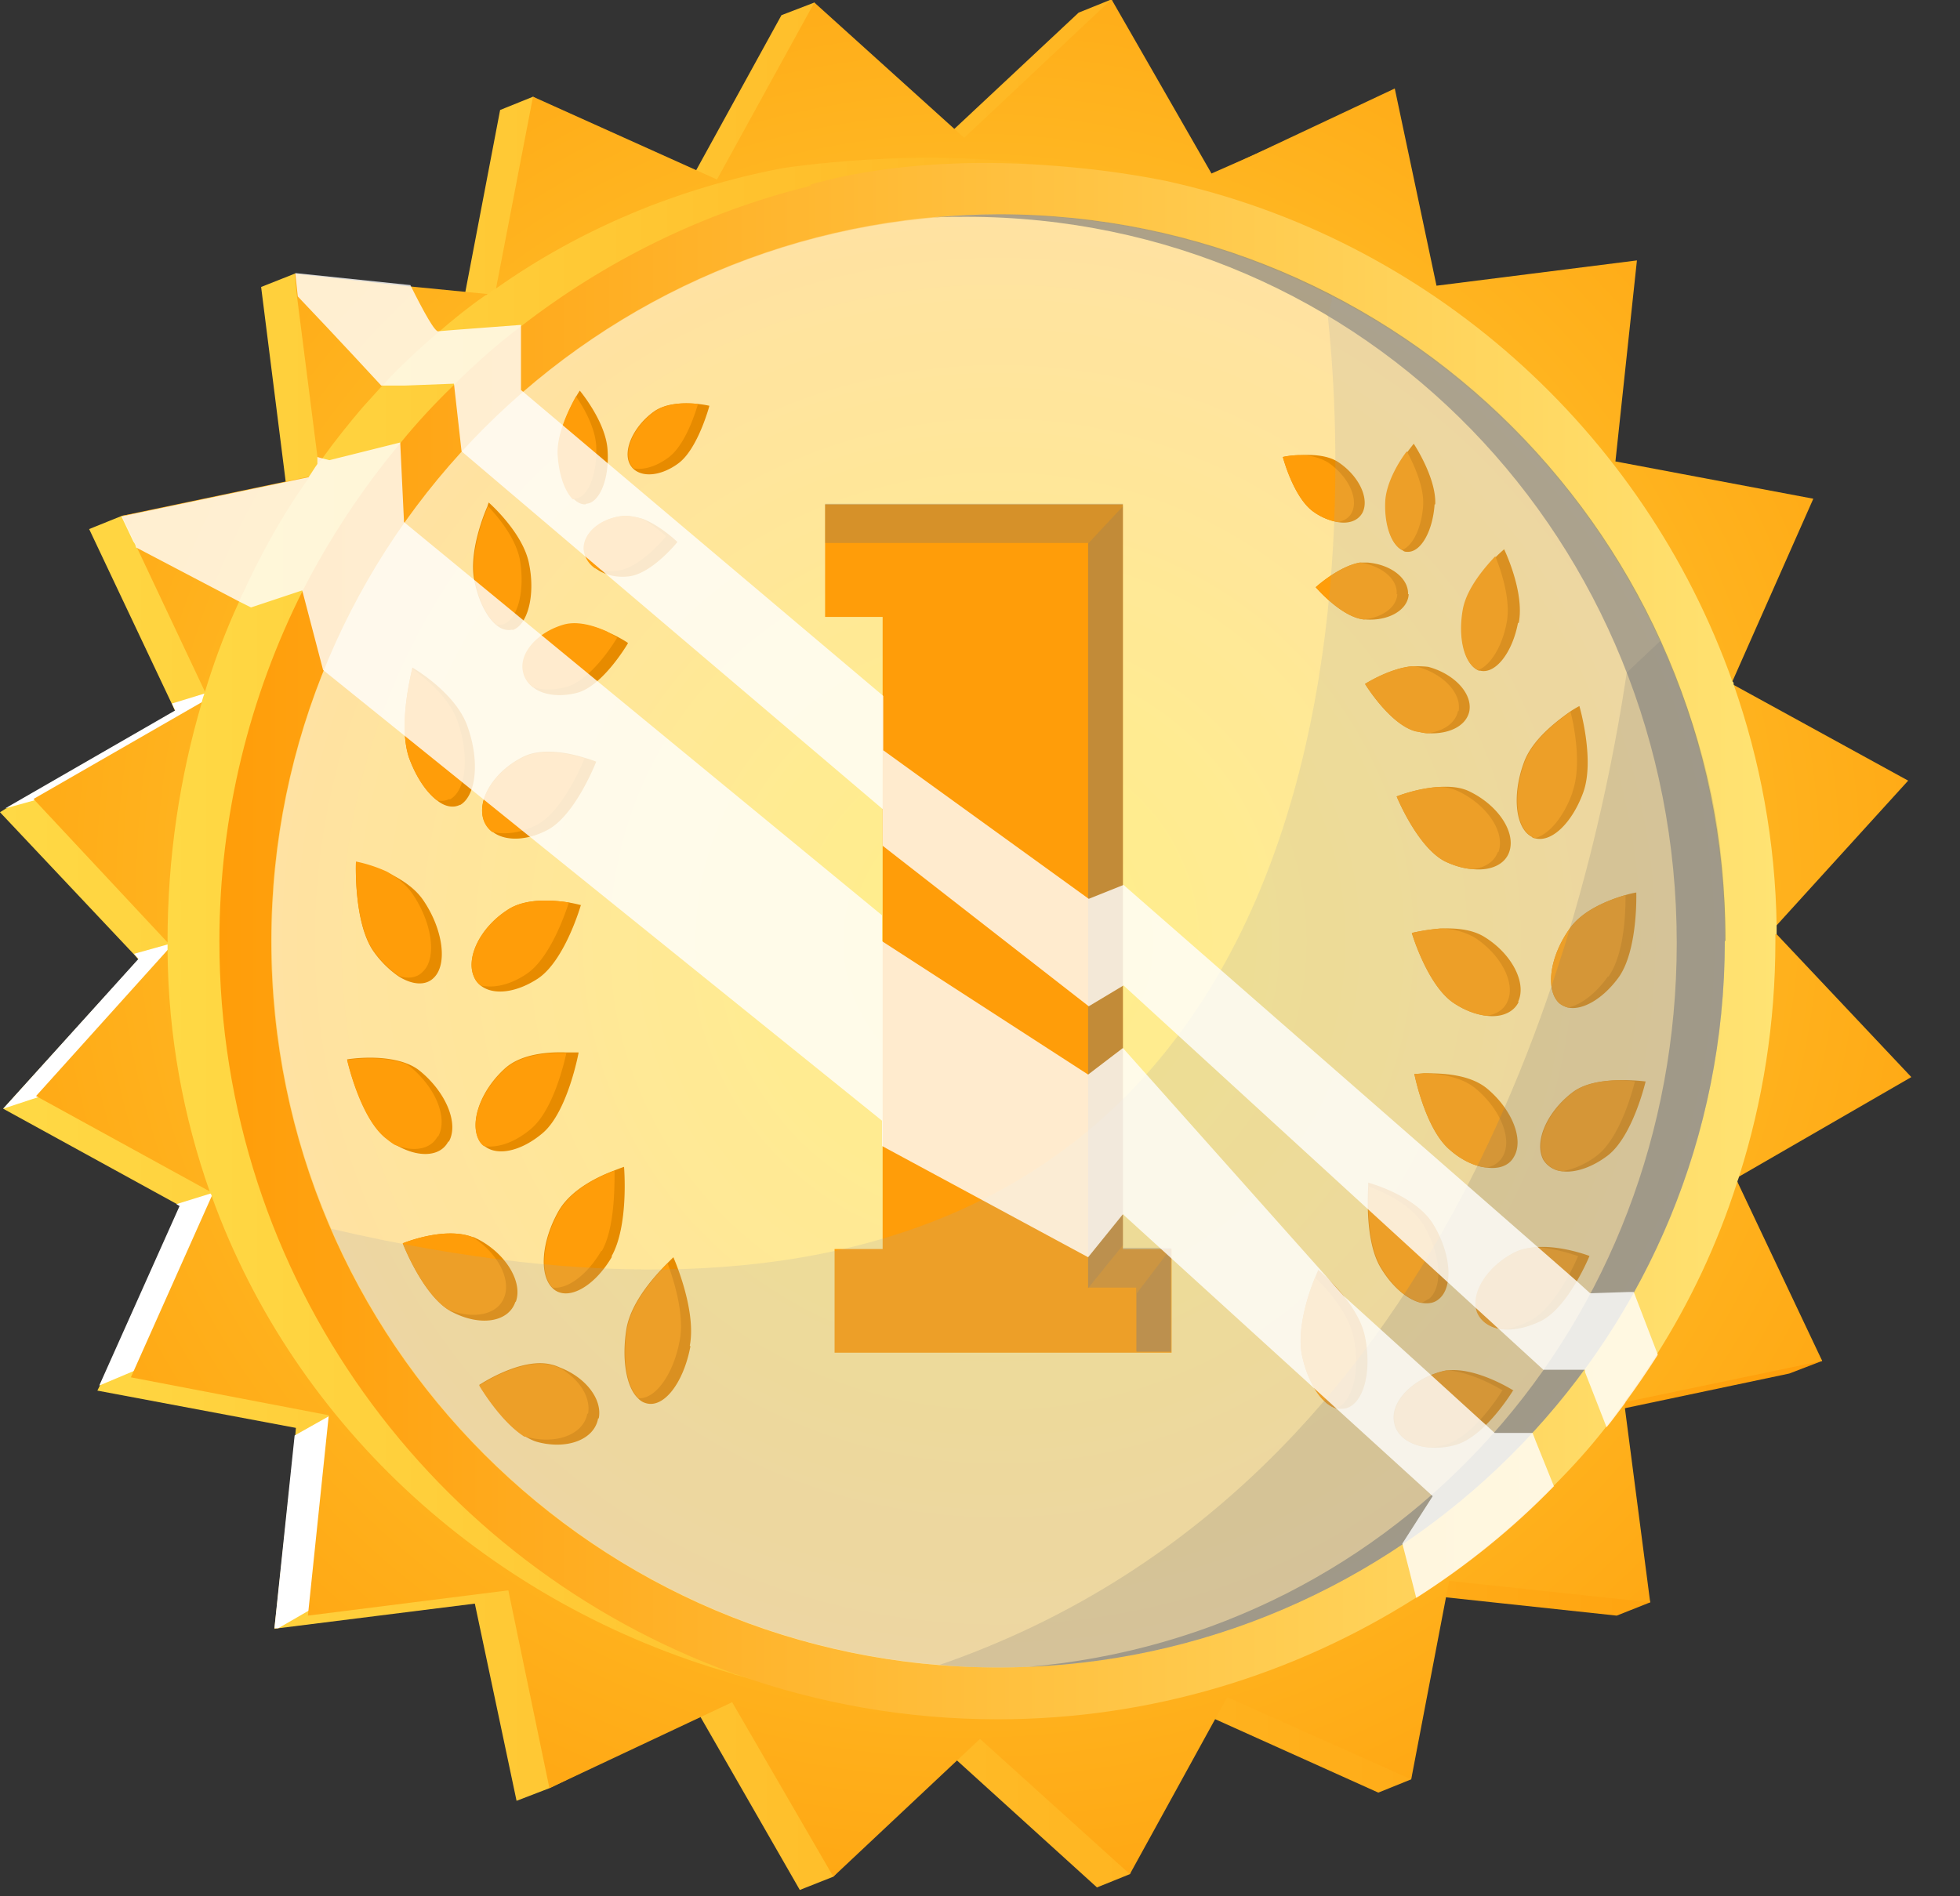 <svg xmlns="http://www.w3.org/2000/svg" width="31" height="30" fill="none"><rect width="100%" height="100%" fill="#333333" stroke="none"/><path fill="url(#a)" d="m26.94 18.84 1.88 2.69-.52.2-3.13.66.93 2.96-.53.21-3.17-.34-.08 2.93-.52.21-2.91-1.31-1.02 2.6-.52.21-2.37-2.15-1.8 1.98-.53.21-1.59-2.77-2.37 1.16-.52.2-.66-3.12-3.11.39-.06.01.33-3.06.01-.12L1.54 22l.04-.08 1.27-2.84-.05-.03-2.75-1.51 2.14-2.36-.07-.08L0 12.85l.08-.05 2.69-1.55-.05-.11-1.31-2.77.52-.21 2.6-.45-.4-3.17.53-.21 2.65.55.6-3.14.52-.21 2.39 1.51 1.54-2.8.52-.2 1.85 2.34L17.06.2l.52-.21 1.07 2.98 2.86-1.26.69 3.02 3.17-.4-.34 3.17 3.13.6-1.3 2.92 2.8 1.53-2.14 2.37 2.19 2.33-2.77 1.59Z"/><path fill="#fff" d="m7.35 22.21-2.12 3.07-.83.48h-.06l.32-3.05.96-.54-3.22-.6-.83.35 1.27-2.84-.05-.03.9-.28-2.7-1.54-.94.31 2.14-2.37-.07-.08.93-.26.19-.84-2.33-1.43-.83.23 2.69-1.55-.05-.11.75-.23s1.55 2.74 1.47 2.84c-.08.11 2.41 8.46 2.41 8.46v.01Z" style="mix-blend-mode:soft-light"/><path fill="url(#b)" d="m25.69 22.2.41 3.15-3.18-.34-.6 3.14-2.91-1.3-1.54 2.8-2.37-2.14-2.32 2.18-1.6-2.76-2.89 1.36-.65-3.13-3.17.4.33-3.17-3.13-.6 1.28-2.87.02-.05-.05-.02-2.75-1.51 2.08-2.31.06-.06-.06-.06-2.12-2.27 2.66-1.53.1-.06-.05-.11-1.08-2.29-.04-.09-.19-.4 2.96-.62.17-.04-.03-.18-.01-.1-.32-2.51-.04-.38 1.81.2 1.22.12.14.02.02-.13.58-3.01 2.91 1.31 1.54-2.8 2.37 2.14 2.33-2.19 1.59 2.77 2.89-1.36.66 3.12 3.17-.4-.34 3.18 3.13.59-1.28 2.89-.02.03.03.02 2.77 1.52-2.09 2.3-.05.06.06.07 2.13 2.26-2.7 1.56-.07.04.03.08 1.33 2.81-3.11.65h-.02v.02Z"/><path fill="url(#c)" d="M26.96 14.92c0 2.02-.43 3.9-1.21 5.54-.06.13-.13.27-.2.4-.08.15-.16.3-.25.45 0 .01-.01.02-.02.04-.07.13-.15.25-.23.38-.07.12-.15.24-.23.35-.17.25-.35.49-.54.72-.07.09-.14.18-.22.26-.54.63-1.15 1.19-1.81 1.68-.08.07-.17.12-.26.19-1.89 1.31-4.21 2.06-6.8 2.06-1.23 0-2.42-.17-3.54-.49-.02 0-.04-.01-.06-.02-3.81-1.09-6.91-3.87-8.24-7.55 0-.02-.02-.05-.03-.07-.42-1.19-.66-2.47-.67-3.82v-.15c0-1.32.19-2.58.54-3.77.01-.06.03-.11.05-.17.13-.43.28-.84.46-1.25.03-.07.06-.13.09-.2.02-.05.04-.1.07-.15.09-.2.19-.4.29-.59.22-.42.47-.83.75-1.22.05-.07.09-.14.14-.21v-.01c.02-.02.04-.05.06-.07.2-.28.41-.54.63-.8l.29-.32s.09-.09.13-.14c.14-.15.29-.29.44-.43.11-.1.22-.2.34-.3.24-.21.49-.41.75-.59h.01c.05-.04.1-.08.16-.11 1.32-.93 2.85-1.58 4.53-1.9 0 0 2.15-.34 4.12-.04.68.1 1.33.28 1.87.57.2.11.38.09.53.03 2.06.77 3.86 2.08 5.24 3.76 0 .01.01.02.02.03l.15.18v.01c.73.94 1.32 1.98 1.77 3.1.56 1.44.87 2.99.87 4.63l.01-.01Z"/><path fill="url(#d)" d="M28.1 14.78v-.13c-.02-1.34-.26-2.62-.68-3.82 0-.02 0-.04-.02-.05-1.41-3.97-4.79-7.01-8.97-7.92-.7-.14-1.34-.21-1.93-.25-1.92-.13-3.2.17-3.68.31v.02c-1.7.42-3.25 1.19-4.59 2.23-.37.28-.72.59-1.05.92-.3.29-.58.59-.84.91-.6.72-1.12 1.5-1.55 2.34-.84 1.67-1.32 3.56-1.32 5.55 0 5.33 3.38 9.86 8.12 11.58.02.01.04.02.06.02 1.29.46 2.68.71 4.13.71 2.43 0 4.7-.71 6.61-1.92.8-.51 1.52-1.1 2.18-1.77.3-.3.57-.6.82-.92.1-.13.2-.26.29-.39l.01-.02c.18-.24.34-.48.5-.73.54-.85.97-1.76 1.28-2.73.01-.04.03-.08.04-.12.37-1.17.57-2.41.57-3.71v-.11h.02Z"/><path fill="url(#e)" d="M15.78 26.38c-6.34 0-11.49-5.16-11.49-11.49S9.45 3.4 15.78 3.4s11.49 5.16 11.49 11.49-5.16 11.49-11.49 11.49Z"/><path fill="url(#f)" d="M15.78 26.38c-6.34 0-11.49-5.16-11.49-11.49S9.45 3.4 15.78 3.4s11.49 5.16 11.49 11.49-5.16 11.49-11.49 11.49Z" opacity=".3" style="mix-blend-mode:multiply"/><path fill="url(#g)" d="M27.28 14.89c0 6.34-5.16 11.49-11.49 11.49-4.72 0-8.78-2.86-10.55-6.94-.61-1.4-.94-2.94-.94-4.56 0-6.34 5.16-11.49 11.49-11.49 1.85 0 3.61.44 5.16 1.23 3.75 1.89 6.33 5.78 6.33 10.27Z" opacity=".3" style="mix-blend-mode:multiply"/><path fill="#FF9D09" d="M13.2 21.4v-1.64h.76v-10h-.91V7.98h4.71v11.78h.77v1.64H13.2Z"/><path fill="#767676" d="M17.76 19.75V7.97h-4.71v.62h4.16v11.78h.76v1.01h.55v-1.64h-.76v.01Z" opacity=".3" style="mix-blend-mode:color-burn"/><path fill="#767676" d="m17.21 8.6.55-.59V19.7l-.55.68V8.6ZM18.52 19.75v1.64h-.54v-.93l.54-.71Z" opacity=".2" style="mix-blend-mode:color-burn"/><path fill="#767676" d="M27.28 14.89c0 6.17-4.9 11.23-11.01 11.48 5.87-.51 10.25-5.45 10.25-11.45 0-6.34-4.91-11.49-11.24-11.49-.17 0-.35 0-.52.01.34-.03.69-.05 1.04-.05 6.34 0 11.49 5.15 11.49 11.49l-.01.01Z" opacity=".6" style="mix-blend-mode:color-burn"/><path fill="#E78B00" d="M25.14 19.87s-.33.81-.77 1.03c-.21.1-.42.15-.6.13-.19-.02-.34-.12-.4-.27-.11-.3.16-.73.6-.95.1-.05.22-.07.33-.08.4-.03.84.14.84.14ZM22.76 20.55c-.08.07-.18.08-.29.06-.21-.05-.45-.25-.63-.55-.24-.39-.21-1.09-.2-1.29v-.06s.75.2 1.03.66.32.99.09 1.18ZM23.93 22s-.44.73-.91.86c-.14.04-.28.05-.41.04-.29-.02-.52-.17-.56-.39-.07-.32.27-.68.74-.81.04-.01.07-.02.11-.02.46-.05 1.04.32 1.04.32h-.01ZM21.29 22.28a.43.43 0 0 1-.16 0c-.23-.07-.45-.41-.54-.85-.08-.42.11-.98.21-1.22l.05-.12s.63.51.74 1.06c.11.55-.02 1.05-.3 1.13ZM26.03 17.1s-.2.87-.6 1.18c-.25.19-.52.28-.73.25a.39.39 0 0 1-.29-.18c-.15-.28.05-.75.45-1.06.19-.15.46-.19.7-.2.26-.01.47.02.47.02v-.01ZM23.94 18.31c-.08.14-.25.19-.44.16-.18-.02-.39-.12-.57-.28-.39-.33-.56-1.2-.56-1.2s.06 0 .15-.01h.03c.25 0 .7.01.98.25.39.33.58.81.41 1.08ZM25.04 12.54c-.18.49-.51.8-.77.72 0 0-.03 0-.04-.02-.26-.13-.32-.65-.13-1.17.13-.37.52-.66.73-.81.09-.06.15-.09.15-.09s.25.85.06 1.37ZM23.87 13.48c-.07.2-.3.3-.58.27-.14-.01-.28-.05-.43-.12-.44-.22-.77-1.03-.77-1.03s.32-.13.67-.15c.17-.01.35 0 .5.08.44.22.72.64.61.95ZM25.61 15.45c-.25.35-.58.54-.81.49a.37.37 0 0 1-.14-.07c-.22-.21-.15-.73.16-1.17.21-.31.65-.47.89-.54.1-.03.17-.04.17-.04s.03.89-.27 1.33ZM24.02 15.85c-.08.17-.28.25-.51.22-.16-.02-.33-.08-.5-.19-.43-.27-.68-1.12-.68-1.12s.2-.05.45-.07h.01c.23-.01.5.01.7.14.43.27.66.73.52 1.02h.01ZM24.01 9.85c-.09.48-.36.82-.6.76h-.02c-.22-.09-.33-.51-.24-.98.07-.33.35-.65.51-.82.07-.07.13-.12.13-.12s.33.68.23 1.17l-.01-.01ZM23.24 11.25c-.05.24-.33.37-.66.35-.06 0-.12-.02-.19-.03-.41-.11-.8-.75-.8-.75s.39-.25.75-.28c.09 0 .17 0 .25.01.41.11.7.42.65.7ZM22.69 7.98c-.03.43-.22.76-.43.75-.02 0-.05 0-.07-.02-.18-.08-.29-.41-.27-.78.02-.29.21-.61.34-.78.06-.08.1-.13.1-.13s.36.54.34.96h-.01ZM22.28 9.4c-.01.25-.32.43-.69.4h-.02c-.36-.04-.76-.51-.76-.51s.36-.33.7-.39h.12c.37.03.65.25.64.5h.01ZM21.55 8.11c-.07.13-.22.18-.39.15a.942.942 0 0 1-.38-.16c-.32-.22-.49-.87-.49-.87s.12-.03.28-.03c.19-.01.44 0 .61.12.32.22.48.57.37.79Z"/><path fill="#FF9D09" d="M24.96 19.87s-.33.81-.77 1.03c-.14.07-.29.12-.43.13-.19-.02-.34-.12-.4-.27-.11-.3.16-.73.6-.95.1-.05.22-.07.33-.08.34.02.66.14.66.14h.01ZM22.59 20.55s-.07.05-.11.06c-.21-.05-.45-.25-.63-.55-.24-.39-.21-1.09-.2-1.29.24.09.66.28.86.6.28.46.32.99.09 1.18h-.01ZM23.76 22s-.44.73-.91.86c-.08.02-.16.03-.23.04-.29-.02-.52-.17-.56-.39-.07-.32.27-.68.74-.81.04-.01.07-.02.11-.02.42.04.86.32.86.32h-.01ZM21.13 22.28c-.23-.07-.45-.41-.54-.85-.08-.42.11-.98.21-1.22.19.18.53.56.61.95.11.54-.02 1.03-.28 1.12ZM25.86 17.1s-.2.87-.6 1.18c-.18.14-.38.22-.55.25a.39.39 0 0 1-.29-.18c-.15-.28.05-.75.45-1.06.19-.15.46-.19.7-.2.17 0 .29.02.29.02v-.01ZM23.76 18.31c-.06.09-.15.15-.26.16-.18-.02-.39-.12-.57-.28-.39-.33-.56-1.2-.56-1.2s.06 0 .15-.01h.03c.25.01.58.06.8.25.39.33.58.81.41 1.08ZM24.87 12.54c-.14.39-.37.66-.59.72 0 0-.03 0-.04-.02-.26-.13-.32-.65-.13-1.17.13-.37.52-.66.73-.81.06.23.18.86.03 1.27v.01ZM23.69 13.48c-.06.16-.21.25-.4.27-.14-.01-.28-.05-.43-.12-.44-.22-.77-1.03-.77-1.03s.32-.13.67-.15c.12 0 .23.03.33.08.44.22.72.64.61.95h-.01ZM25.43 15.45c-.19.27-.43.45-.63.49a.37.37 0 0 1-.14-.07c-.22-.21-.15-.73.16-1.17.21-.31.65-.47.89-.54 0 .18 0 .91-.27 1.29h-.01ZM23.84 15.85c-.06.13-.18.2-.33.22-.16-.02-.33-.08-.5-.19-.43-.27-.68-1.12-.68-1.12s.2-.05.45-.07h.01c.18 0 .37.05.53.14.42.27.66.73.52 1.02ZM23.83 9.85c-.07.38-.26.68-.45.75-.22-.09-.33-.51-.24-.98.07-.33.35-.65.51-.82.09.22.25.69.18 1.05ZM23.06 11.25c-.04.19-.23.32-.48.35-.06 0-.12-.02-.19-.03-.41-.11-.8-.75-.8-.75s.39-.25.75-.28c.02 0 .05 0 .08.01.41.11.7.42.65.7h-.01ZM22.51 7.98c-.02.36-.16.65-.33.72-.18-.08-.29-.41-.27-.78.02-.29.21-.61.34-.78.1.18.27.54.26.84ZM22.1 9.4c-.01.21-.24.37-.53.4-.36-.04-.76-.51-.76-.51s.36-.33.7-.39c.34.05.6.26.58.5h.01ZM21.38 8.11c-.04.08-.12.13-.22.15a.942.942 0 0 1-.38-.16c-.32-.22-.49-.87-.49-.87s.12-.03.28-.03c.15 0 .31.04.44.12.32.22.48.57.37.79Z"/><path fill="#E78B00" d="M8.15 20.6c-.11.32-.56.39-1.01.15-.01 0-.03-.02-.05-.03-.42-.27-.72-1.05-.72-1.05s.65-.27 1.1-.1c.03 0 .05.02.08.03.45.23.72.68.61.99l-.01.01ZM9.68 19.88c-.28.48-.7.71-.93.51l-.02-.02c-.21-.22-.16-.75.11-1.22.2-.34.63-.54.87-.63.1-.04.16-.06.16-.06s.08.93-.2 1.42h.01ZM9.46 22.44c-.06.34-.5.5-.97.37-.07-.02-.14-.06-.21-.1-.38-.25-.7-.8-.7-.8s.67-.45 1.15-.32c.05.01.09.03.14.05.4.16.66.5.6.8h-.01ZM10.92 21.3c-.11.58-.42.98-.7.9a.258.258 0 0 1-.13-.08c-.19-.18-.26-.63-.18-1.11.08-.43.46-.84.64-1.02l.1-.1s.37.83.26 1.4l.01.01ZM7.09 18.06c-.13.25-.49.26-.85.04-.05-.03-.1-.07-.15-.11-.4-.33-.6-1.23-.6-1.23s.52-.09.93.06c.08.03.16.07.23.13.4.33.61.82.45 1.11h-.01ZM9.15 16.66s-.17.92-.56 1.26c-.35.3-.74.38-.94.2a.27.27 0 0 1-.07-.08c-.16-.28.02-.79.41-1.14.27-.24.72-.26.97-.25h.19v.01ZM7.28 12.73c-.11.06-.25.03-.37-.07-.17-.13-.33-.37-.44-.67-.17-.5.02-1.28.05-1.41v-.02s.7.4.88.95c.19.54.13 1.09-.13 1.23l.01-.01ZM9.43 12.05s-.33.85-.77 1.08c-.34.18-.69.18-.88.02a.4.4 0 0 1-.13-.18c-.11-.32.16-.76.61-.99.3-.16.74-.07.99.01.11.03.18.06.18.06ZM6.86 15.47c-.13.13-.34.11-.55-.02a1.59 1.59 0 0 1-.41-.41c-.31-.46-.27-1.4-.27-1.4s.23.04.49.16c.21.1.44.24.58.45.31.46.38 1.01.16 1.22ZM9.19 14.31s-.25.88-.68 1.17c-.35.23-.71.27-.91.11a.325.325 0 0 1-.1-.13c-.14-.3.09-.78.52-1.06.29-.2.74-.16.99-.12.11.02.18.04.18.04v-.01ZM8.11 9.96c-.09.02-.18 0-.27-.08-.15-.13-.28-.39-.34-.71-.08-.42.13-.98.21-1.16.01-.04.02-.06.02-.06s.55.48.64.98c.1.5-.03.97-.27 1.04l.01-.01ZM9.93 10.18s-.39.67-.8.78c-.27.07-.53.04-.69-.08a.393.393 0 0 1-.16-.25c-.06-.29.23-.62.65-.74.22-.06.48.02.68.11.19.08.32.17.32.17v.01ZM9.26 7.98c-.07 0-.13-.03-.19-.09-.13-.13-.22-.39-.24-.7-.02-.34.19-.75.29-.93.03-.05.05-.08.05-.08s.42.5.44.95c.03.45-.13.83-.34.84l-.01.01ZM10.71 8.58s-.41.51-.78.54c-.2.02-.38-.03-.51-.13a.416.416 0 0 1-.18-.3c-.01-.26.27-.5.64-.53.09 0 .19.02.29.05.28.11.54.36.54.36v.01ZM11.22 6.42s-.18.68-.49.91c-.27.2-.57.23-.72.08a.303.303 0 0 1-.05-.07c-.11-.22.06-.59.37-.82.2-.15.5-.15.7-.13.11.01.19.03.19.03Z"/><path fill="#FF9D09" d="M7.98 20.51c-.1.29-.48.37-.89.21-.42-.27-.72-1.05-.72-1.05s.65-.27 1.1-.1c.39.24.61.65.51.94ZM9.51 19.79c-.23.39-.54.61-.77.58-.21-.22-.16-.75.11-1.22.2-.34.63-.54.87-.63 0 .28 0 .91-.2 1.27h-.01ZM9.29 22.36c-.06.34-.5.5-.97.37-.01 0-.03 0-.04-.01-.38-.25-.7-.8-.7-.8s.67-.45 1.15-.32c.05.01.09.03.14.05.3.18.48.46.43.72l-.01-.01ZM10.75 21.21c-.1.54-.39.93-.65.91-.19-.18-.26-.63-.18-1.11.08-.43.46-.84.64-1.02.1.27.27.81.19 1.22ZM6.92 17.98c-.11.21-.39.25-.68.13-.05-.03-.1-.07-.15-.11-.4-.33-.6-1.23-.6-1.23s.52-.09.93.06c.02.01.04.03.06.04.41.33.61.82.45 1.11h-.01ZM8.96 16.65c-.05.23-.22.9-.54 1.19-.26.23-.55.33-.77.29a.27.27 0 0 1-.07-.08c-.16-.28.02-.79.41-1.14.27-.24.72-.26.97-.25v-.01ZM7.11 12.64c-.06.03-.13.04-.2.02-.17-.13-.33-.37-.44-.67-.17-.5.02-1.28.05-1.41.22.16.59.46.72.84.19.55.13 1.1-.13 1.23v-.01ZM9.25 11.99c-.06.14-.36.85-.76 1.06-.25.13-.51.16-.71.11a.4.4 0 0 1-.13-.18c-.11-.32.16-.76.61-.99.3-.16.74-.07.99.01v-.01ZM6.68 15.38c-.09.09-.23.11-.37.06a1.59 1.59 0 0 1-.41-.41c-.31-.46-.27-1.4-.27-1.4s.23.04.49.16c.16.09.31.21.41.36.31.46.38 1.01.16 1.22l-.01.01ZM9 14.27c-.06.19-.3.88-.66 1.13-.26.18-.53.24-.74.19a.325.325 0 0 1-.1-.13c-.14-.3.09-.78.52-1.06.29-.2.74-.16.99-.12L9 14.27ZM7.94 9.88s-.06.01-.09 0c-.15-.13-.28-.39-.34-.71-.08-.42.13-.98.21-1.16.17.18.43.5.5.83.09.5-.03.97-.27 1.04h-.01ZM9.76 10.09s-.39.67-.81.78c-.19.05-.37.05-.52 0a.393.393 0 0 1-.16-.25c-.06-.29.23-.62.65-.74.22-.06.48.02.68.11.09.05.15.09.15.09l.01.01ZM9.08 7.9h-.02c-.13-.13-.22-.39-.24-.7-.02-.34.19-.75.29-.93.13.19.3.49.32.78.02.45-.13.83-.34.84l-.01.01ZM10.53 8.49s-.41.51-.78.54a.76.76 0 0 1-.34-.04.416.416 0 0 1-.18-.3c-.01-.26.27-.5.64-.53.09 0 .19.02.29.05.21.12.37.27.37.27v.01ZM11.04 6.39c-.05.17-.21.66-.47.85-.19.14-.39.2-.55.17a.304.304 0 0 1-.05-.07c-.11-.22.06-.59.37-.82.2-.15.5-.15.7-.13Z"/><path fill="#A6A6A6" d="M27.28 14.89c0 6.34-5.16 11.49-11.49 11.49-.31 0-.62-.01-.93-.04-4.32-.35-7.97-3.09-9.62-6.9C22.29 23.42 21.3 7.77 21 4.99c0 0 .08-.25.07-.31 2.09 1.06 3.7 2.67 4.82 4.73.89 1.63 1.39 3.49 1.39 5.47v.01Z" opacity=".2" style="mix-blend-mode:color-burn"/><path fill="#767676" d="M27.28 14.89c0 6.34-5.16 11.49-11.49 11.49-.31 0-.62-.01-.93-.04 7.8-2.7 10.16-11.01 10.87-15.7l.53-.5c.64 1.46 1.03 2.77 1.03 4.75h-.01Z" opacity=".2" style="mix-blend-mode:color-burn"/><path fill="url(#h)" d="M24.58 23.51c-.65.67-1.38 1.26-2.18 1.77l-.14-.55-.08-.31.48-.75-4.9-4.46-.55.68-3.26-1.76v-.4L5.11 10.6l-.33-1.26-.81.27-.2-.1-1.62-.85s0-.04-.04-.09l-.19-.4 2.96-.62c.05-.07.09-.14.14-.21v-.11l.07.02.12.03L6.33 7l.06 1.26 7.56 6.22v.41L17.21 17l.55-.42 3.49 3.92 1.39 1.26.78.71.09.08.13.12h.6l.05.13.29.72v-.01Z" opacity=".8" style="mix-blend-mode:soft-light"/><path fill="url(#i)" d="M26.21 21.45c-.16.25-.33.5-.5.73 0 0 0 .01-.01.02-.1.13-.19.26-.29.38l-.34-.87v-.04h-.66l-6.64-6.08-.55.33-3.26-2.54v-.58L7.3 7.14l-.12-1.07-.78.03h-.37s-.7-.76-1.32-1.41l-.04-.37 1.82.19c.21.42.4.77.45.73l.24-.02 1.06-.08v1.03l5.73 4.84v.86l3.25 2.35.55-.22 7.17 6.27.21.19.61-.02h.08l.38.99-.01.02Z" opacity=".8" style="mix-blend-mode:soft-light"/><defs><linearGradient id="a" x1="0" x2="29.71" y1="14.95" y2="14.95" gradientUnits="userSpaceOnUse"><stop stop-color="#FFD945"/><stop offset="1" stop-color="#FF9D09"/></linearGradient><linearGradient id="c" x1="2.65" x2="26.96" y1="14.73" y2="14.73" gradientUnits="userSpaceOnUse"><stop stop-color="#FFD945"/><stop offset="1" stop-color="#FF9D09"/></linearGradient><linearGradient id="d" x1="3.47" x2="28.1" y1="14.89" y2="14.89" gradientUnits="userSpaceOnUse"><stop stop-color="#FF9D09"/><stop offset="1" stop-color="#FFE373"/></linearGradient><linearGradient id="f" x1="6.88" x2="24.59" y1="22.11" y2="7.74" gradientUnits="userSpaceOnUse"><stop stop-color="#fff"/><stop offset=".43" stop-color="#fff"/><stop offset=".5" stop-color="#fff"/><stop offset=".55" stop-color="#fff"/><stop offset="1" stop-color="#fff"/></linearGradient><linearGradient id="g" x1="16.9" x2="14.67" y1="3.45" y2="26.37" gradientUnits="userSpaceOnUse"><stop stop-color="#fff"/><stop offset=".5" stop-color="#fff"/><stop offset=".55" stop-color="#fff"/><stop offset="1" stop-color="#fff"/></linearGradient><linearGradient id="h" x1="22.97" x2="4.76" y1="24.36" y2="7.91" gradientUnits="userSpaceOnUse"><stop stop-color="#fff"/><stop offset="1" stop-color="#fff"/></linearGradient><linearGradient id="i" x1="22.62" x2="9.62" y1="19.78" y2="7.18" gradientUnits="userSpaceOnUse"><stop stop-color="#fff"/><stop offset="1" stop-color="#fff"/></linearGradient><radialGradient id="b" cx="0" cy="0" r="1" gradientTransform="translate(15.32 14) scale(19.55)" gradientUnits="userSpaceOnUse"><stop stop-color="#FFDA45"/><stop offset="1" stop-color="#FF9D09"/></radialGradient><radialGradient id="e" cx="0" cy="0" r="1" gradientTransform="translate(15.79 14.89) scale(11.49)" gradientUnits="userSpaceOnUse"><stop stop-color="#FFDF10"/><stop offset="1" stop-color="#FFC441"/></radialGradient></defs></svg>
